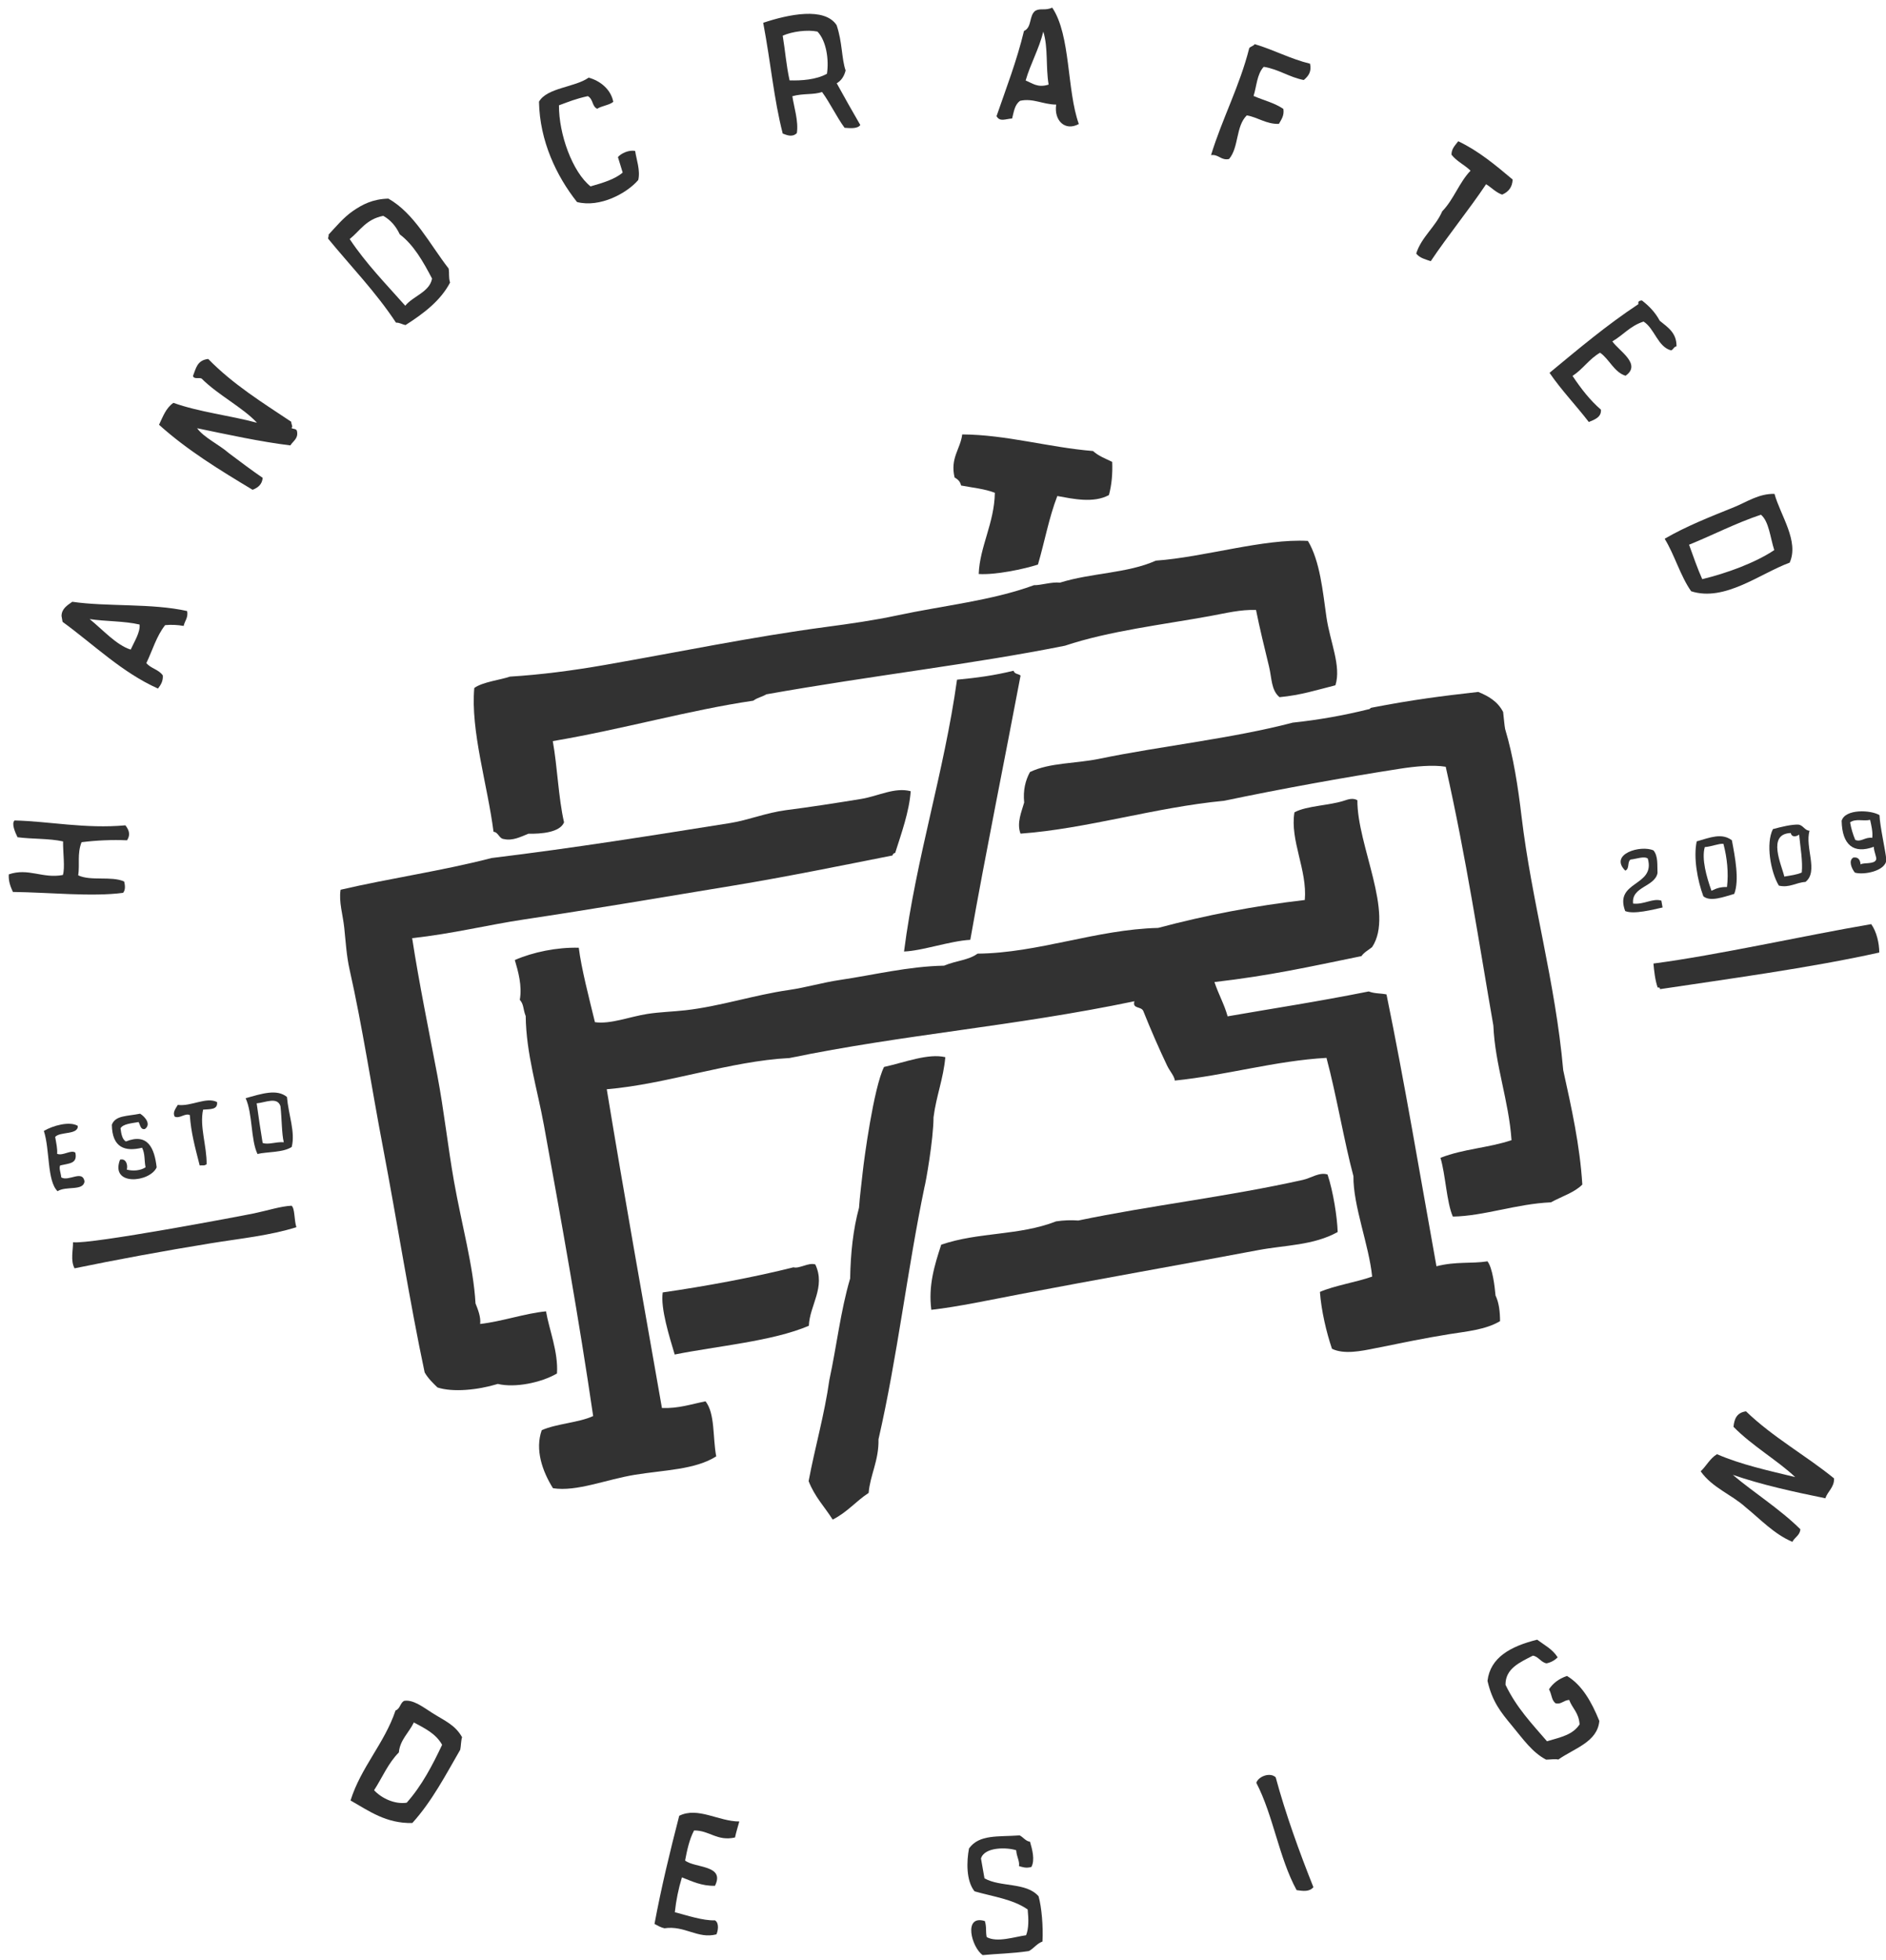 <?xml version="1.0" encoding="UTF-8"?>
<svg width="180px" height="187px" viewBox="0 0 180 187" version="1.1" xmlns="http://www.w3.org/2000/svg" xmlns:xlink="http://www.w3.org/1999/xlink">
    <!-- Generator: Sketch 52.4 (67378) - http://www.bohemiancoding.com/sketch -->
    <title>logo-ordesign</title>
    <desc>Created with Sketch.</desc>
    <g id="Page-1" stroke="none" stroke-width="1" fill="none" fill-rule="evenodd">
        <g id="Desktop" transform="translate(-357, -4125)" fill="#323232">
            <g id="Location" transform="translate(-476, 3532)">
                <g id="Group" transform="translate(691, 439)">
                    <g id="logo-ordesign" transform="translate(233.797, 247.042) rotate(-10) translate(-233.797, -247.042) translate(144.797, 154.042)">
                        <path d="M153.189,152.712 C154.773,154.635 157.051,156.697 158.633,158.938 C158.519,159.494 157.964,159.608 157.678,159.992 C156.088,158.966 155.072,157.369 153.857,155.968 C152.727,154.515 151.059,153.601 150.227,151.849 C150.862,151.433 151.287,150.809 152.042,150.509 C154.133,151.891 156.603,152.9 159.016,153.957 C157.659,152.123 155.472,150.294 154.048,148.21 C154.249,147.517 154.559,146.933 155.481,146.963 C157.574,149.846 160.34,152.057 162.646,154.723 C162.53,155.564 161.837,155.827 161.498,156.447 C158.622,155.31 155.772,154.145 153.189,152.712 Z" id="Path"></path>
                        <path d="M133.703,166.954 C133.367,167.193 132.967,167.325 132.554,167.335 C132.045,167.144 131.922,166.569 131.405,166.384 C130.045,166.805 128.602,167.145 128.347,168.667 C128.997,171.003 130.198,172.788 131.31,174.663 C132.758,174.504 133.838,174.474 134.655,173.617 C134.774,172.482 134.236,172.004 134.081,171.142 C133.48,171.099 133.273,171.457 132.743,171.238 C132.406,170.85 132.554,170.431 132.361,169.81 C132.825,169.32 133.446,168.986 134.272,168.858 C135.531,169.952 136.151,171.683 136.566,173.617 C136.046,175.573 133.761,175.772 132.074,176.567 C131.759,176.436 131.31,176.44 130.925,176.376 C129.74,175.467 129.115,174.089 128.249,172.57 C127.464,171.189 126.821,170.046 126.719,168.001 C127.366,165.852 129.451,165.138 132.071,164.956 C132.657,165.586 133.355,166.096 133.703,166.954 Z" id="Path"></path>
                        <path d="M105.214,173.553 C105.529,177.112 106.214,181.038 106.938,184.499 C106.479,184.888 105.899,184.69 105.311,184.499 C104.184,181.163 104.362,177.119 103.301,173.744 C103.611,173.18 104.772,172.955 105.214,173.553 Z" id="Path"></path>
                        <path d="M81.055,175.533 C81.134,176.269 81.238,177.332 80.767,177.926 C80.236,177.978 79.938,177.797 79.616,177.639 C79.776,177.155 79.544,176.758 79.616,176.106 C78.832,175.678 76.694,175.242 76.169,176.297 L76.169,178.215 C77.508,179.334 80.043,179.257 80.956,180.802 C81.064,181.866 80.9,183.716 80.573,185.115 C79.983,185.228 79.665,185.613 79.137,185.786 C77.501,185.744 76.101,185.503 74.733,185.403 C73.809,184.501 73.541,181.238 75.499,182.24 C75.57,182.855 75.387,183.215 75.403,183.773 C76.281,184.491 78.035,184.209 79.137,184.253 C79.516,183.641 79.643,182.779 79.712,181.86 C78.501,180.644 76.648,180.071 75.019,179.273 C74.389,178.129 74.773,176.298 75.211,175.152 C76.406,173.986 78.121,174.553 80.189,174.768 C80.501,175 80.644,175.401 81.055,175.533 Z" id="Path"></path>
                        <path d="M54.068,168.812 C53.842,169.287 53.6,169.746 53.398,170.246 C51.628,170.322 51.118,169.145 49.665,168.908 C49.08,169.661 48.692,170.614 48.325,171.584 C49.122,172.475 52.037,172.644 50.715,174.452 C49.467,174.264 48.643,173.656 47.748,173.113 C47.234,174.123 46.817,175.179 46.504,176.268 C47.631,176.787 48.982,177.525 50.141,177.701 C50.512,178.005 50.257,178.749 50.045,179.039 C48.203,179.186 47.223,177.655 45.26,177.606 C44.924,177.464 44.666,177.243 44.398,177.032 C45.66,173.674 47.067,170.458 48.514,167.282 C50.421,166.718 52.135,168.477 54.068,168.812 Z" id="Path"></path>
                        <path d="M29.407,156.303 C29.23,156.636 29.171,157.083 29.026,157.447 C27.228,159.585 25.524,161.817 23.308,163.538 C20.831,163.156 19.439,161.69 17.875,160.397 C19.399,157.447 22.017,155.587 23.593,152.688 C24.072,152.595 24.133,152.085 24.546,151.926 C25.427,151.918 26.25,152.837 27.024,153.544 C28.044,154.475 28.955,155.019 29.407,156.303 Z M25.118,154.114 C24.501,154.989 23.531,155.509 23.212,156.684 C22.019,157.521 21.238,158.773 20.258,159.824 C20.835,160.719 21.979,161.514 23.116,161.537 C24.818,160.191 26.14,158.465 27.405,156.684 C26.981,155.488 26.016,154.835 25.118,154.114 Z" id="Shape" fill-rule="nonzero"></path>
                        <path d="M175.32,103.266 C175.703,104.061 175.761,105.186 175.607,106.067 C168.91,106.372 160.528,106.026 154.39,105.874 C154.425,105.71 154.316,105.695 154.199,105.681 C154.077,104.953 154.143,104.039 154.199,103.359 C160.399,103.633 168.788,103.229 175.32,103.266 Z" id="Path"></path>
                        <path d="M156.082,92.735 C156.432,93.371 156.171,94.191 156.082,94.92 C155.604,96.192 153.379,95.745 153.281,97.389 C154.286,97.685 155.215,97.184 155.985,97.58 L155.985,98.244 C155.034,98.284 153.155,98.439 152.413,97.959 C151.849,94.904 155.695,96.186 155.407,93.401 C155.11,93.09 154.335,93.25 153.765,93.211 C153.397,93.386 153.547,94.072 153.089,94.161 C151.813,92.338 154.979,91.974 156.082,92.735 Z" id="Path"></path>
                        <path d="M163.614,93.078 C163.635,94.741 163.67,96.953 162.949,98.154 C161.906,98.266 160.556,98.526 160.005,97.867 C159.705,96.245 159.708,94.032 160.29,92.599 C161.64,92.455 162.787,92.197 163.614,93.078 Z M160.954,93.27 C160.44,94.316 160.627,96.13 160.86,97.484 C161.397,97.328 161.756,97.269 162.379,97.388 C162.771,96.104 162.879,94.625 162.759,93.27 C162.274,93.156 161.661,93.334 160.954,93.27 Z" id="Shape" fill-rule="nonzero"></path>
                        <path d="M171.073,93.469 C170.339,94.926 171.265,97.457 169.84,98.211 C168.939,98.106 168.244,98.526 167.276,98.116 C166.727,96.695 166.733,93.929 167.656,92.71 C168.52,92.63 169.52,92.573 170.124,92.71 C170.569,92.838 170.612,93.364 171.073,93.469 Z M169.27,93.373 C166.981,93.046 167.889,96.243 167.94,97.357 C168.539,97.357 169.18,97.395 169.649,97.263 C169.941,96.225 169.93,94.888 170.029,93.658 C169.705,93.827 169.271,93.791 169.273,93.373 L169.27,93.373 Z" id="Shape" fill-rule="nonzero"></path>
                        <path d="M174.638,98.155 C174.401,97.726 174.211,96.927 174.733,96.715 C175.177,96.719 175.355,96.988 175.31,97.483 C175.589,97.326 176.603,97.723 176.847,97.291 C176.974,97.127 176.763,96.482 176.847,96.043 C174.815,96.41 173.898,95.344 174.253,93.066 C174.786,91.99 177.175,92.521 177.904,93.162 C177.755,94.288 177.884,96.497 177.808,97.483 C177.558,98.514 175.438,98.552 174.638,98.155 Z M175.022,93.354 C175.02,93.936 175.084,94.515 175.214,95.082 C175.697,95.426 176.203,94.955 176.847,95.178 C177.014,94.646 176.967,93.927 176.944,93.451 C176.276,93.487 175.625,93.067 175.022,93.354 Z" id="Shape" fill-rule="nonzero"></path>
                        <path d="M143.853,122.946 C142.999,123.557 141.702,123.725 140.605,124.094 C137.337,123.664 134.061,124.275 131.153,123.807 C130.8,122.374 131.164,119.712 130.962,118.08 C133.352,117.613 135.528,117.952 137.935,117.603 C138.334,113.842 137.63,110.247 138.126,106.531 C138.14,98.866 138.358,90.3 137.935,81.429 C136.777,81.017 135.045,80.884 133.636,80.856 C127.987,80.743 122.052,80.777 116.539,80.952 C109.941,80.422 103.152,81.311 96.863,80.665 C96.656,79.591 97.34,78.603 97.722,77.802 C97.811,76.62 98.207,75.741 98.773,75.034 C100.804,74.467 103.156,75.009 105.554,74.938 C111.459,74.762 118.355,75.239 124.276,74.748 C126.725,74.918 129.182,74.918 131.631,74.748 C131.785,74.774 131.795,74.659 131.917,74.651 C135.96,74.583 138.703,74.718 142.233,74.938 C143.111,75.492 143.896,76.14 144.239,77.233 C144.207,77.823 144.138,78.494 144.144,78.856 C144.467,81.607 144.398,84.523 144.239,87.35 C143.781,95.498 144.681,103.441 143.953,111.883 C144.109,115.541 144.276,119.233 143.853,122.946 Z" id="Path"></path>
                        <path d="M129.078,83.109 C128.302,87.335 130.706,94.343 128.027,97.154 C127.637,97.37 127.176,97.514 126.878,97.823 C121.614,97.966 118.008,98.141 112.631,97.823 C112.829,99.122 113.192,100.089 113.301,101.262 C117.75,101.27 121.829,101.377 126.973,101.262 C127.566,101.597 127.925,101.581 128.598,101.835 C128.839,110.345 128.756,119.264 128.79,128.205 C130.712,128.056 132.101,128.558 133.666,128.586 C134.037,129.275 133.931,131.088 133.858,131.931 C134.07,132.678 134.005,133.565 133.858,134.415 C132.364,134.981 130.569,134.824 128.886,134.796 C126.492,134.758 124.321,134.827 121.619,134.893 C120.299,134.925 118.627,134.972 117.603,134.224 C117.349,132.577 117.231,130.455 117.412,128.682 C118.858,128.329 121.013,128.373 122.575,128.109 C122.803,125.101 121.952,121.138 122.48,118.364 C122.183,115.053 122.226,110.441 121.906,106.803 C117.057,106.222 112.15,106.783 107.278,106.421 C107.302,105.966 106.965,105.482 106.799,104.892 C106.34,103.248 105.837,101.159 105.461,99.351 C105.325,98.863 104.45,98.998 104.791,98.3 C92.957,98.666 82.686,97.593 71.423,97.918 C65.817,97.217 59.451,98.345 53.739,97.823 C53.622,108.146 53.651,118.186 53.644,128.682 C55.164,129.018 56.438,128.81 57.851,128.778 C58.558,130.09 57.923,132.268 57.946,134.128 C55.747,135.035 52.864,134.549 50.011,134.51 C47.202,134.472 44.254,135.158 42.075,134.415 C41.356,132.648 41.008,130.491 41.978,128.778 C43.453,128.404 45.586,128.69 47.047,128.3 C47.319,119.064 47.288,109.446 47.238,100.21 C47.218,96.615 46.751,93.154 47.333,89.604 C47.187,88.909 47.365,88.481 47.047,87.98 C47.517,86.702 47.363,85.264 47.238,84.158 C49.077,83.716 51.41,83.648 53.453,84.063 C53.35,86.052 53.59,88.987 53.739,91.324 C55.141,91.794 57.109,91.385 58.807,91.419 C60.02,91.444 61.217,91.63 62.44,91.706 C65.764,91.912 69.146,91.41 72.479,91.515 C74.154,91.568 75.793,91.372 77.451,91.419 C80.731,91.512 84.089,91.272 87.489,91.802 C88.727,91.521 89.876,91.702 90.836,91.228 C96.563,92.179 102.395,90.923 108.237,91.802 C112.975,91.394 117.736,91.33 122.483,91.611 C123.227,88.842 122.059,85.76 122.962,83.203 C124.209,82.776 126.417,83.16 127.933,82.916 C128.26,82.864 128.729,82.815 129.078,83.109 Z" id="Path"></path>
                        <path d="M120.073,117.778 C120.325,119.445 120.275,121.951 120.073,123.349 C117.582,124.214 114.917,123.704 112.329,123.733 C104.954,123.821 96.663,123.816 89.1,123.925 C86.383,123.964 83.146,124.083 80.591,123.925 C80.695,121.606 81.624,119.799 82.599,117.97 C86.345,117.38 90.039,118.43 93.783,117.682 C94.493,117.699 95.198,117.796 95.887,117.97 C102.94,117.747 110.185,118.213 117.682,117.875 C118.454,117.84 119.366,117.394 120.073,117.778 Z" id="Path"></path>
                        <path d="M99.486,65.815 C96.46,73.821 93.331,81.724 90.383,89.809 C88.463,89.578 85.678,90.049 83.962,89.809 C86.67,81.134 90.661,73.74 93.445,65.149 C95.379,65.303 96.947,65.369 98.907,65.245 C98.943,65.595 99.319,65.601 99.486,65.815 Z" id="Path"></path>
                        <path d="M70.439,117.741 C71.063,120.051 69.226,121.487 68.816,123.392 C65.17,124.252 59.767,123.77 55.73,123.872 C55.534,122.16 55.147,119.294 55.633,117.838 C59.662,117.972 64.523,117.926 68.338,117.646 C68.856,117.901 69.847,117.413 70.439,117.741 Z" id="Path"></path>
                        <path d="M87.244,74.859 C86.776,76.734 85.672,78.666 84.761,80.403 C84.631,80.387 84.509,80.468 84.474,80.594 C79.609,80.696 74.09,80.844 68.998,80.786 C62.15,80.706 55.46,80.672 48.746,80.499 C45.3,80.41 41.838,80.657 37.951,80.403 C37.857,84.799 37.99,89.268 38.046,93.69 C38.089,97.129 37.855,100.528 37.855,103.917 C37.855,108.09 38.277,112.216 37.855,115.769 C37.979,116.369 38.148,117.14 37.951,117.777 C40.134,117.902 42.325,117.523 44.351,117.681 C44.333,119.397 44.845,121.686 44.351,123.703 C42.694,124.31 40.164,124.373 38.619,123.703 C36.615,123.948 34.241,123.758 32.887,123.034 C32.529,122.533 32.159,122.043 31.932,121.409 C31.691,114.585 31.844,106.845 31.741,99.521 C31.659,93.813 31.812,87.886 31.55,82.315 C31.487,80.989 31.648,79.632 31.741,78.301 C31.829,77.043 31.646,75.761 32.028,74.668 C36.922,74.403 41.802,74.58 46.739,74.19 C54.872,74.624 62.2,74.73 69.762,74.859 C71.473,74.888 73.345,74.482 75.208,74.572 C77.389,74.678 80.056,74.735 82.468,74.764 C84.118,74.783 85.805,74.195 87.244,74.859 Z" id="Path"></path>
                        <path d="M86.091,100.42 C85.561,102.402 84.583,103.945 83.989,105.868 C83.603,107.999 82.149,111.953 81.983,112.272 C78.995,119.765 76.601,127.851 73.481,135.212 C73.171,137.222 72.096,138.44 71.666,140.087 C70.329,140.661 69.317,141.56 67.844,141.998 C67.299,140.665 66.53,139.554 66.221,137.984 C67.388,134.882 68.804,132.03 69.851,128.808 C71.088,125.778 72.059,122.48 73.481,119.632 C73.942,117.258 74.579,115.06 75.487,113.132 C75.752,112.054 76.118,110.915 76.442,109.786 C76.75,108.717 78.842,102.119 80.168,100.324 C82.196,100.236 84.54,99.753 86.091,100.42 Z" id="Path"></path>
                        <path d="M128.726,57.928 C129.529,60.032 129.284,62.923 129.204,65.366 C129.126,67.754 129.809,70.251 128.917,71.946 C127.012,72.085 125.51,72.299 123.467,72.137 C122.791,71.343 123.061,70.213 122.989,69.085 C122.871,67.248 122.741,65.266 122.703,63.554 C121.236,63.246 119.855,63.354 118.303,63.364 C113.695,63.391 108.576,63.088 104.155,63.745 C95.18,63.958 85.436,63.345 75.278,63.364 C74.759,63.559 74.482,63.498 73.94,63.745 C67.699,63.569 61.294,64.264 54.433,64.221 C54.441,66.757 54.024,69.6 54.146,72.041 C53.584,72.923 51.804,72.751 50.609,72.518 C49.83,72.68 49.004,72.944 48.221,72.614 C47.763,72.499 47.814,71.876 47.361,71.756 C47.577,67.238 46.865,61.891 47.935,57.928 C48.819,57.492 50.604,57.603 51.472,57.451 C54.397,57.784 57.465,57.922 60.555,57.928 C67.668,57.942 74.874,57.723 81.974,58.023 C84.287,58.121 86.623,58.199 88.859,58.118 C93.457,57.953 97.992,58.302 102.245,57.546 C102.906,57.679 103.942,57.512 104.731,57.737 C107.882,57.333 111.186,57.988 114.104,57.26 C118.725,57.739 124.616,56.956 128.726,57.928 Z" id="Path"></path>
                        <path d="M111.639,47.26 C111.484,48.409 111.198,49.435 110.781,50.32 C109.193,50.86 107.306,50.069 105.915,49.555 C104.774,51.439 103.961,53.653 102.958,55.675 C101.565,55.87 98.769,55.958 97.235,55.579 C97.786,53.015 99.543,51.07 100.097,48.216 C99.206,47.675 98.081,47.367 97.044,46.973 C97.027,46.544 96.809,46.316 96.567,46.113 C96.452,44.213 97.576,43.554 97.998,42.192 C102.137,42.947 105.896,44.838 110.018,45.921 C110.445,46.482 111.069,46.841 111.639,47.26 Z" id="Path"></path>
                        <path d="M22.185,103.542 C22.458,103.856 22.185,104.906 22.281,105.637 C19.681,105.989 16.799,105.77 13.956,105.732 C9.45,105.67 4.704,105.71 0.749,105.827 C0.484,105.006 0.921,104.105 1.037,103.352 C2.694,103.862 17.448,103.673 18.549,103.637 C19.86,103.595 21.181,103.409 22.185,103.542 Z" id="Path"></path>
                        <path d="M23.552,93.247 C23.4,94.967 23.773,96.69 23.172,98.021 C22.279,98.424 20.718,98.051 19.839,98.117 C19.43,96.68 20.059,94.254 19.649,92.675 C21.243,92.526 22.736,92.298 23.552,93.247 Z M22.79,94.011 C22.665,93.031 21.406,93.424 20.601,93.343 C20.549,94.697 20.523,95.753 20.506,97.162 C20.996,97.455 21.752,97.259 22.505,97.448 C22.446,96.634 22.71,95.231 22.79,94.011 Z" id="Shape" fill-rule="nonzero"></path>
                        <path d="M16.899,92.568 C16.851,93.322 16.133,93.108 15.462,93.049 C14.835,94.547 15.213,96.551 14.887,98.236 C14.584,98.368 14.567,98.257 14.216,98.236 C14.071,96.33 13.951,95.038 14.121,93.337 C13.713,93.052 13.115,93.529 12.684,93.241 C12.507,92.82 12.919,92.466 13.163,92.184 C14.367,92.574 15.986,91.871 16.899,92.568 Z" id="Path"></path>
                        <path d="M9.666,93.905 C9.242,93.918 9.301,93.446 9.192,93.145 C8.502,93.149 7.719,93.057 7.392,93.43 C7.359,94.001 7.38,94.518 7.676,94.76 C9.895,94.296 10.252,95.882 10.139,97.704 C9.245,99.015 5.428,98.713 6.824,96.374 C7.403,96.316 7.496,96.982 7.298,97.42 C7.841,97.668 8.553,97.749 9.097,97.514 C9.086,96.792 9.284,96.266 9.097,95.615 C7.439,95.721 6.281,95.135 6.634,92.955 C7.13,92.125 8.174,92.418 9.475,92.385 C9.913,92.777 10.352,93.589 9.666,93.905 Z" id="Path"></path>
                        <path d="M3.415,92.497 C3.312,93.377 1.644,92.713 1.104,93.163 C1.104,93.736 1.134,94.333 1.008,94.78 C1.534,95.099 2.383,94.59 2.741,94.97 C2.779,96.06 1.989,95.869 1.104,95.921 C0.92,96.15 1.043,96.685 1.008,97.064 C1.631,97.604 3.14,96.674 3.127,97.825 C2.859,98.74 1.319,97.921 0.43,98.3 C-0.398,97.145 0.406,94.29 0.141,92.409 C1.074,92.058 2.727,91.895 3.415,92.497 Z" id="Path"></path>
                        <path d="M173.358,61.24 C173.561,63.368 174.906,66.093 173.645,67.953 C170.68,68.485 166.886,70.577 163.913,69.008 C163.16,67.432 162.955,65.304 162.291,63.637 C164.477,62.827 166.898,62.335 169.35,61.815 C170.614,61.548 171.878,60.945 173.358,61.24 Z M164.485,64.601 C164.692,65.768 164.876,66.958 165.153,68.054 C167.555,67.906 170.41,67.395 172.404,66.519 C172.232,65.286 172.384,63.726 171.736,62.972 C169.168,63.36 166.928,64.08 164.485,64.601 Z" id="Shape" fill-rule="nonzero"></path>
                        <path d="M166.591,45.756 C166.305,45.756 166.265,46.005 166.015,46.044 C164.811,45.49 164.831,43.713 163.905,42.881 C162.559,43.067 161.777,43.816 160.645,44.223 C161.059,45.185 163.071,46.856 161.316,47.673 C160.3,47.155 160.07,45.85 159.302,45.085 C158.154,45.503 157.43,46.344 156.329,46.81 C156.913,48.14 157.577,49.397 158.439,50.452 C158.37,51.15 157.729,51.275 157.096,51.41 C156.166,49.625 155.067,48.008 154.219,46.14 C157.298,44.392 160.349,42.617 163.714,41.156 C163.685,40.904 163.847,40.841 164.098,40.868 C164.663,41.488 165.147,42.183 165.44,43.073 C166.128,43.863 166.828,44.509 166.591,45.756 Z" id="Path"></path>
                        <path d="M153.953,27.367 C153.808,28.05 153.387,28.457 152.715,28.611 C152.163,28.303 151.834,27.772 151.381,27.367 C149.292,29.543 146.992,31.507 144.902,33.683 C144.434,33.417 143.916,33.206 143.663,32.725 C144.423,31.257 145.927,30.534 146.808,29.186 C148.099,28.251 148.859,26.781 150.142,25.837 C149.679,25.186 149.004,24.747 148.617,24.019 C148.715,23.447 149.131,23.194 149.475,22.869 C151.224,24.112 152.589,25.736 153.953,27.367 Z" id="Path"></path>
                        <path d="M136.831,13.129 C136.86,13.921 136.454,14.278 135.969,14.556 C134.651,14.056 133.778,13.117 132.425,12.653 C131.662,13.229 131.445,14.345 130.988,15.223 C131.851,15.793 132.855,16.223 133.574,16.935 C133.559,17.585 133.203,17.898 132.904,18.267 C131.689,18.078 131.059,17.308 130.03,16.935 C128.798,17.773 128.77,19.807 127.638,20.741 C126.848,20.764 126.747,20.104 126.01,20.075 C127.676,16.814 129.849,14.057 131.374,10.656 C131.523,10.518 131.822,10.529 131.949,10.371 C133.647,11.216 135.058,12.351 136.831,13.129 Z" id="Path"></path>
                        <path d="M113.528,3.59 C114.819,6.506 113.517,11.588 114.099,14.961 C112.679,15.446 111.804,14.213 112.292,12.763 C111.042,12.531 110.235,11.757 108.966,11.808 C108.379,12.079 108.192,12.751 107.92,13.338 C107.258,13.265 106.716,13.479 106.494,12.86 C107.87,10.386 109.318,7.991 110.486,5.31 C111.326,5.104 111.189,3.919 111.913,3.59 C112.455,3.429 112.788,3.769 113.528,3.59 Z M109.821,9.993 C110.412,10.353 110.814,10.905 111.913,10.757 C111.927,9.02 112.489,7.325 112.292,5.693 C111.6,7.258 110.564,8.478 109.821,9.993 Z" id="Shape" fill-rule="nonzero"></path>
                        <path d="M92.018,7.122 C92.51,8.576 93.024,10.007 93.543,11.434 C93.203,11.772 92.47,11.543 92.018,11.434 C91.439,10.26 91.072,8.872 90.494,7.697 C89.641,7.839 88.731,7.5 87.635,7.601 C87.6,8.596 87.818,10.063 87.444,11.145 C86.954,11.474 86.521,11.197 86.11,10.953 C85.846,7.516 86.157,4.349 86.11,0.221 C88.632,-0.155 92.141,-0.261 92.971,1.658 C93.235,3.378 92.877,4.866 93.066,6.066 C92.846,6.55 92.53,6.934 92.018,7.122 Z M87.73,1.756 C87.716,3.211 87.573,4.538 87.635,6.068 C88.756,6.3 90.142,6.449 91.256,6.068 C91.688,4.798 91.75,2.976 91.065,1.948 C90.167,1.587 88.704,1.513 87.73,1.756 Z" id="Shape" fill-rule="nonzero"></path>
                        <path d="M70.709,5.163 C70.288,5.412 69.551,5.345 69.084,5.547 C68.613,5.217 68.891,4.611 68.414,4.205 C67.182,4.259 66.629,4.399 65.546,4.589 C65.056,7.283 65.703,11.068 67.172,12.73 C68.385,12.604 69.588,12.464 70.422,11.964 C70.371,11.441 70.283,10.955 70.231,10.432 C70.563,10.137 71.405,9.911 71.952,10.144 C71.925,10.941 72.135,12.048 71.761,12.922 C70.486,13.972 67.703,14.911 65.641,13.975 C64.138,11.194 63.144,7.619 63.73,3.918 C64.71,2.729 67.32,3.174 68.797,2.482 C69.831,2.968 70.694,3.955 70.709,5.163 Z" id="Path"></path>
                        <path d="M47.491,22.691 C47.18,22.588 46.994,22.359 46.63,22.308 C45.219,19.058 43.326,16.287 41.649,13.307 C41.637,13.13 41.767,13.104 41.745,12.923 C42.485,12.372 43.419,11.563 44.427,11.104 C45.435,10.645 46.48,10.307 47.97,10.529 C50.171,12.35 51.082,15.462 52.471,18.094 C52.477,18.58 52.306,18.891 52.375,19.436 C51.197,20.969 49.408,21.894 47.491,22.691 Z M43.661,13.689 C44.812,16.308 46.348,18.535 47.779,20.872 C48.683,20.085 50.288,19.997 50.748,18.765 C50.186,16.994 49.57,15.281 48.445,14.072 C48.213,13.217 47.798,12.547 47.2,12.061 C45.518,12.098 44.772,13.078 43.661,13.689 Z" id="Shape" fill-rule="nonzero"></path>
                        <path d="M28.379,22.607 C30.276,25.392 32.748,27.6 35.142,29.885 C35.088,30.053 35.258,30.447 35.047,30.459 C35.186,30.637 35.57,30.572 35.524,30.938 C35.508,31.593 34.98,31.735 34.667,32.089 C31.982,31.275 28.914,30.019 26.187,28.93 C26.649,29.901 27.98,30.829 28.764,31.803 C29.674,32.771 30.576,33.75 31.526,34.676 C31.387,35.238 30.971,35.522 30.381,35.633 C27.64,33.249 24.912,30.852 22.665,27.973 C23.159,27.288 23.573,26.524 24.379,26.153 C26.67,27.457 29.457,28.264 31.906,29.409 C30.802,27.709 28.712,26.171 27.428,24.334 C27.204,24.175 26.696,24.304 26.666,23.95 C27.06,23.325 27.291,22.536 28.379,22.607 Z" id="Path"></path>
                        <path d="M22.221,45.942 C22.228,46.587 21.828,46.827 21.646,47.282 C21.091,47.077 20.51,46.949 19.92,46.9 C18.922,47.785 18.313,49.06 17.526,50.154 C17.861,50.745 18.579,50.95 18.868,51.589 C18.809,52.137 18.513,52.449 18.196,52.74 C15.073,50.626 12.904,47.558 10.334,44.892 L10.334,44.317 C10.465,43.65 11.033,43.419 11.581,43.167 C14.733,44.215 19.064,44.615 22.221,45.942 Z M16.28,48.623 C16.723,47.972 17.481,47.152 17.527,46.421 C16.141,45.826 14.408,45.578 12.924,45.081 C13.967,46.275 15.009,47.978 16.277,48.626 L16.28,48.623 Z" id="Shape" fill-rule="nonzero"></path>
                        <path d="M12.87,65.05 C13.19,65.668 13.147,66.076 12.775,66.483 C11.357,66.173 9.916,65.981 8.466,65.909 C7.847,66.936 7.95,67.926 7.605,68.966 C8.685,69.734 10.713,69.559 11.818,70.303 C11.858,70.789 11.775,71.152 11.531,71.354 C8.534,71.226 4.576,70.083 1.19,69.444 C1.055,68.904 0.939,68.374 1.095,67.724 C3.065,67.415 4.177,68.702 6.169,68.68 C6.502,68.046 6.542,66.58 6.743,65.528 C5.479,65.006 3.89,64.809 2.531,64.38 C2.388,63.874 2.169,62.99 2.531,62.756 C5.723,63.394 9.042,64.731 12.87,65.05 Z" id="Path"></path>
                    </g>
                </g>
            </g>
        </g>
    </g>
</svg>